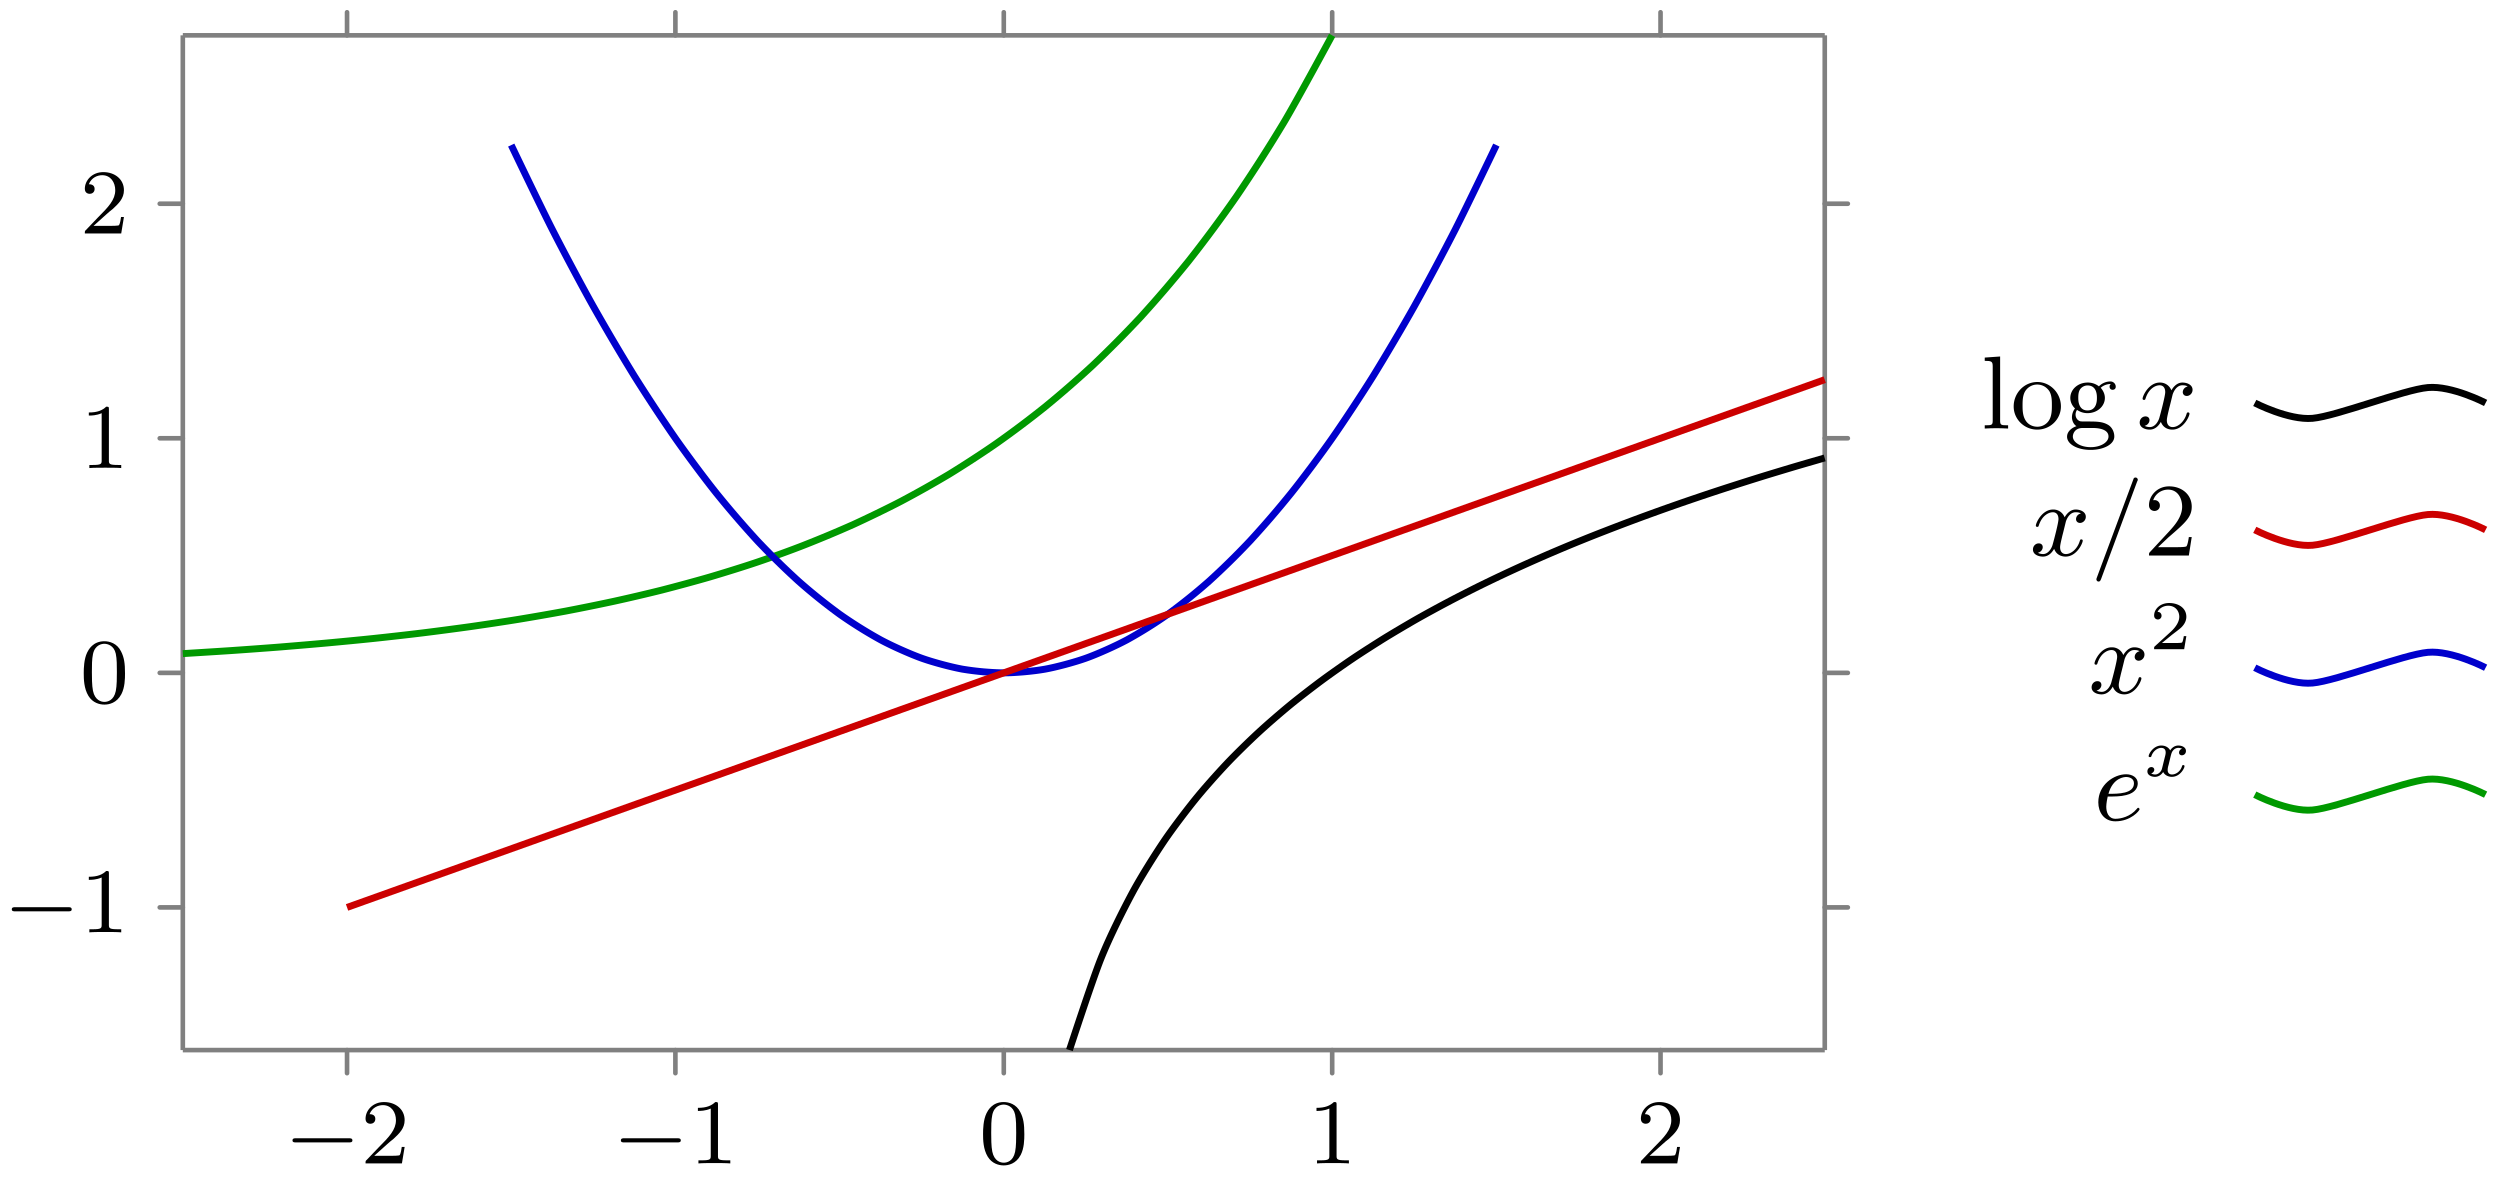 <svg xmlns="http://www.w3.org/2000/svg" xmlns:xlink="http://www.w3.org/1999/xlink" width="287.739" height="135.628" viewBox="0 0 215.804 101.721" version="1.2"><defs><symbol overflow="visible" id="a"><path style="stroke:none" d="M5.563-1.813c.14 0 .312 0 .312-.171 0-.188-.172-.188-.313-.188H1c-.125 0-.297 0-.297.188 0 .171.172.171.297.171Zm0 0"/></symbol><symbol overflow="visible" id="b"><path style="stroke:none" d="M2.25-1.625c.125-.125.453-.39.594-.5.484-.453.953-.89.953-1.61 0-.953-.797-1.562-1.781-1.562-.97 0-1.594.719-1.594 1.438 0 .39.312.437.422.437.172 0 .422-.11.422-.422 0-.406-.407-.406-.5-.406.234-.594.765-.781 1.156-.781.734 0 1.125.625 1.125 1.297 0 .828-.578 1.437-1.531 2.39l-1 1.047C.422-.219.422-.203.422 0h3.14l.235-1.422h-.25c-.016.156-.078.547-.172.703-.047.063-.656.063-.781.063H1.172Zm0 0"/></symbol><symbol overflow="visible" id="c"><path style="stroke:none" d="M2.5-5.078c0-.219-.016-.219-.234-.219-.329.313-.75.5-1.5.5v.266c.218 0 .64 0 1.109-.203v4.078c0 .297-.031.39-.781.39H.812V0c.329-.031 1.016-.031 1.375-.031.36 0 1.047 0 1.376.031v-.266H3.28c-.75 0-.781-.093-.781-.39Zm0 0"/></symbol><symbol overflow="visible" id="d"><path style="stroke:none" d="M3.89-2.547c0-.844-.078-1.36-.343-1.875-.344-.703-1-.875-1.438-.875-1 0-1.375.75-1.484.969C.344-3.75.328-2.953.328-2.547c0 .531.016 1.328.406 1.969.36.594.954.75 1.375.75.391 0 1.063-.125 1.47-.906.296-.579.312-1.297.312-1.813ZM2.11-.062c-.266 0-.813-.126-.985-.954-.094-.453-.094-1.203-.094-1.625 0-.546 0-1.109.094-1.546.172-.813.781-.891.984-.891.266 0 .829.14.985.86.094.437.094 1.046.094 1.577 0 .47 0 1.188-.094 1.641-.172.828-.719.938-.985.938Zm0 0"/></symbol><symbol overflow="visible" id="e"><path style="stroke:none" d="m1.656-6.219-1.328.094v.281c.61 0 .688.063.688.5v4.657c0 .406-.094.406-.688.406V0c.422-.016.594-.031 1-.031.422 0 .578.015 1.016.031v-.281c-.594 0-.688 0-.688-.406Zm0 0"/></symbol><symbol overflow="visible" id="f"><path style="stroke:none" d="M4.344-1.906c0-1.172-.938-2.11-2.032-2.11-1.14 0-2.046.954-2.046 2.11 0 1.11.921 2 2.03 2 1.142 0 2.048-.906 2.048-2ZM2.312-.156c-.453 0-.828-.219-1.03-.563-.235-.39-.25-.86-.25-1.265 0-.344 0-.844.218-1.22a1.222 1.222 0 0 1 1.047-.593c.515 0 .875.297 1.062.594.204.375.204.828.204 1.219 0 .328 0 .843-.22 1.234a1.18 1.18 0 0 1-1.03.594Zm0 0"/></symbol><symbol overflow="visible" id="g"><path style="stroke:none" d="M1.125-1.61c.219.141.5.282.906.282.86 0 1.5-.61 1.5-1.313 0-.437-.25-.75-.36-.875.36-.328.782-.328.876-.328-.031.031-.11.078-.11.235 0 .109.063.265.266.265.125 0 .266-.078.266-.265a.457.457 0 0 0-.485-.454c-.25 0-.656.094-.968.422a1.541 1.541 0 0 0-.97-.328c-.858 0-1.5.61-1.5 1.328 0 .454.266.782.407.907a1.262 1.262 0 0 0-.265.75c0 .296.14.625.39.78C.625-.046.266.282.266.704c0 .64.875 1.14 2.03 1.14 1.11 0 2.048-.468 2.048-1.155 0-.375-.172-.766-.5-.985-.5-.312-1.031-.312-1.875-.312-.188 0-.469 0-.547-.016C1.172-.688 1-.922 1-1.203c0-.156.047-.281.125-.406Zm.906.048c-.797 0-.797-.891-.797-1.079 0-.25.016-.546.172-.765a.792.792 0 0 1 .625-.313c.813 0 .813.86.813 1.078 0 .204 0 1.079-.813 1.079Zm.422 1.515c.281 0 1.39.016 1.39.735 0 .515-.702.921-1.53.921-.891 0-1.547-.421-1.547-.921 0-.141.093-.735.859-.735Zm0 0"/></symbol><symbol overflow="visible" id="k"><path style="stroke:none" d="M4.14-1.594h-.25c-.015.125-.093.657-.203.797-.062.078-.671.078-.859.078H1.234l.891-.844c1.469-1.265 2.016-1.75 2.016-2.656 0-1.031-.844-1.75-1.954-1.75-1.03 0-1.734.813-1.734 1.625 0 .453.39.5.469.5.203 0 .469-.14.469-.469a.451.451 0 0 0-.47-.468c-.046 0-.062 0-.109.015.22-.64.797-.921 1.282-.921.906 0 1.219.843 1.219 1.468 0 .907-.688 1.657-1.11 2.125L.563-.328c-.11.11-.11.125-.11.328h3.438Zm0 0"/></symbol><symbol overflow="visible" id="h"><path style="stroke:none" d="M4.406-3.625a.504.504 0 0 0-.422.484c0 .172.125.329.344.329.25 0 .5-.22.5-.532 0-.422-.453-.625-.875-.625-.531 0-.844.485-.953.672a1.042 1.042 0 0 0-1-.672c-.953 0-1.484 1.156-1.484 1.39 0 .079.062.11.125.11.078 0 .109-.047.125-.11.28-.89.875-1.155 1.218-1.155.266 0 .485.171.485.593 0 .313-.375 1.75-.5 2.188-.063.265-.344.828-.828.828-.188 0-.375-.063-.454-.11.235-.046.422-.265.422-.484 0-.234-.171-.328-.343-.328-.266 0-.5.219-.5.531 0 .438.484.61.859.61.531 0 .828-.422.969-.672.219.594.75.672.984.672.969 0 1.485-1.157 1.485-1.375 0-.047-.032-.11-.11-.11-.11 0-.11.032-.156.172-.203.64-.719 1.094-1.188 1.094-.25 0-.5-.156-.5-.594 0-.203.125-.687.204-1.031.046-.156.28-1.125.296-1.188.11-.328.375-.796.844-.796.156 0 .328.015.453.109Zm0 0"/></symbol><symbol overflow="visible" id="j"><path style="stroke:none" d="M4.031-6.375c.063-.125.063-.14.063-.156 0-.11-.094-.203-.188-.203-.125 0-.172.078-.172.093L.563 1.891c-.047.125-.047.14-.047.156 0 .11.078.203.187.203.094 0 .156-.047.219-.219Zm0 0"/></symbol><symbol overflow="visible" id="o"><path style="stroke:none" d="M1.234-2.047c.547 0 1.125 0 1.594-.125.844-.203 1-.703 1-1.015 0-.5-.469-.782-1-.782-1.047 0-2.406.89-2.406 2.422 0 .86.5 1.64 1.469 1.64 1.343 0 2.093-.921 2.093-1.046 0-.047-.062-.125-.125-.125-.03 0-.046.016-.125.11-.546.655-1.359.843-1.828.843-.625 0-.797-.594-.797-1.047 0-.016 0-.328.125-.875Zm.063-.234c.39-1.406 1.39-1.453 1.531-1.453.297 0 .672.14.672.546 0 .907-1.36.907-2.203.907Zm0 0"/></symbol><symbol overflow="visible" id="m"><path style="stroke:none" d="M3.219-1.125H3c-.016.094-.078.484-.156.547-.047.047-.531.047-.625.047h-1.11l.766-.625c.203-.172.734-.547.922-.735.172-.171.422-.484.422-.906 0-.75-.672-1.187-1.485-1.187-.765 0-1.296.515-1.296 1.078 0 .297.25.344.312.344a.32.32 0 0 0 .328-.329c0-.125-.078-.328-.344-.328.141-.297.5-.531.922-.531.625 0 .953.469.953.953 0 .422-.28.86-.687 1.25L.5-.25C.437-.187.437-.187.437 0h2.594Zm0 0"/></symbol><symbol overflow="visible" id="p"><path style="stroke:none" d="M3.375-2.36a.339.339 0 0 0-.266.329c0 .187.157.234.235.234.187 0 .36-.14.36-.375 0-.328-.36-.469-.657-.469-.406 0-.64.313-.703.422-.078-.156-.313-.422-.766-.422-.687 0-1.094.72-1.094.922 0 .032.032.078.11.078.094 0 .11-.03.125-.078.156-.484.562-.718.844-.718.296 0 .39.187.39.39 0 .063 0 .125-.047.313-.14.546-.265 1.093-.297 1.171-.093.22-.312.422-.562.422-.031 0-.203 0-.344-.093C.938-.312.97-.5.97-.547c0-.156-.125-.234-.25-.234-.156 0-.344.125-.344.375 0 .344.375.469.656.469.344 0 .594-.235.703-.422.125.25.407.421.75.421.704 0 1.094-.734 1.094-.921 0-.016 0-.094-.11-.094-.077 0-.093.047-.109.11-.171.515-.593.702-.859.702-.219 0-.375-.125-.375-.375 0-.125.016-.25.078-.453l.188-.781c.062-.234.093-.344.218-.484a.574.574 0 0 1 .422-.204c.031 0 .203 0 .344.079Zm0 0"/></symbol><clipPath id="i"><path d="M186 24h29.707v21H186Zm0 0"/></clipPath><clipPath id="l"><path d="M186 35h29.707v21H186Zm0 0"/></clipPath><clipPath id="n"><path d="M186 47h29.707v21H186Zm0 0"/></clipPath><clipPath id="q"><path d="M186 58h29.707v21H186Zm0 0"/></clipPath></defs><path style="fill:none;stroke-width:.399;stroke-linecap:round;stroke-linejoin:miter;stroke:gray;stroke-opacity:1;stroke-miterlimit:10" d="M14.174-1.993v1.992M42.518-1.993v1.992M70.865-1.993v1.992M99.213-1.993v1.992M127.557-1.993v1.992M14.174 87.593v1.992M42.518 87.593v1.992M70.865 87.593v1.992M99.213 87.593v1.992M127.557 87.593v1.992M-1.994 12.315h1.992M-1.994 32.561h1.992M-1.994 52.811h1.992M-1.994 73.058h1.992M141.733 12.315h1.992M141.733 32.561h1.992M141.733 52.811h1.992M141.733 73.058h1.992" transform="matrix(1 0 0 -1 15.783 90.644)"/><path style="fill:none;stroke-width:.399;stroke-linecap:butt;stroke-linejoin:miter;stroke:gray;stroke-opacity:1;stroke-miterlimit:10" d="M-.002-.001h141.735M-.002 87.593h141.735M-.002-.001v87.594M141.733-.001v87.594" transform="matrix(1 0 0 -1 15.783 90.644)"/><path style="fill:none;stroke-width:.598;stroke-linecap:butt;stroke-linejoin:miter;stroke:#090;stroke-opacity:1;stroke-miterlimit:10" d="M-.002 34.222s2.989.183 4.137.261c1.144.078 2.984.211 4.133.301 1.148.094 2.984.246 4.133.352 1.148.105 2.988.28 4.132.402 1.149.121 2.989.328 4.137.469 1.145.14 2.984.383 4.133.543 1.144.164 2.984.437 4.133.625 1.148.187 2.988.508 4.133.722a188.8 188.8 0 0 1 4.132.84c1.149.25 2.989.68 4.137.969 1.145.293 2.984.79 4.133 1.125 1.144.336 2.984.906 4.133 1.297 1.148.387 2.988 1.05 4.133 1.504a103.44 103.44 0 0 1 4.136 1.734c1.145.524 2.985 1.41 4.133 2.012a93.92 93.92 0 0 1 4.133 2.324c1.148.7 2.984 1.89 4.133 2.695a87.106 87.106 0 0 1 4.132 3.106 89.578 89.578 0 0 1 4.137 3.601 99.432 99.432 0 0 1 4.133 4.168 108.223 108.223 0 0 1 4.133 4.82 116.385 116.385 0 0 1 4.133 5.579 135.485 135.485 0 0 1 4.132 6.453c1.149 1.934 4.137 7.469 4.137 7.469" transform="matrix(1 0 0 -1 15.783 90.644)"/><path style="fill:none;stroke-width:.598;stroke-linecap:butt;stroke-linejoin:miter;stroke:#00c;stroke-opacity:1;stroke-miterlimit:10" d="M28.346 78.12s2.558-5.344 3.543-7.277c.984-1.93 2.558-4.887 3.543-6.645a193.42 193.42 0 0 1 3.543-6.012 147.754 147.754 0 0 1 3.543-5.375c.984-1.406 2.562-3.52 3.543-4.746a87.891 87.891 0 0 1 3.543-4.113 65.607 65.607 0 0 1 3.547-3.48 49.397 49.397 0 0 1 3.543-2.848 38.526 38.526 0 0 1 3.543-2.215c.98-.527 2.558-1.23 3.542-1.582.981-.351 2.56-.773 3.543-.95a24.121 24.121 0 0 1 3.543-.316c.985 0 2.559.141 3.543.317.985.176 2.559.598 3.543.95.985.35 2.559 1.054 3.543 1.581a38.526 38.526 0 0 1 3.543 2.215 49.396 49.396 0 0 1 3.543 2.848 64.17 64.17 0 0 1 3.543 3.48 83.475 83.475 0 0 1 3.543 4.113c.985 1.227 2.563 3.34 3.547 4.746.98 1.403 2.559 3.797 3.543 5.375.98 1.583 2.559 4.258 3.543 6.012.98 1.758 2.559 4.715 3.543 6.645.98 1.933 3.543 7.277 3.543 7.277" transform="matrix(1 0 0 -1 15.783 90.644)"/><path style="fill:none;stroke-width:.598;stroke-linecap:butt;stroke-linejoin:miter;stroke:#c00;stroke-opacity:1;stroke-miterlimit:10" d="M14.174 12.315s3.84 1.371 5.313 1.899l5.316 1.898 5.316 1.899c1.473.523 3.84 1.37 5.313 1.898 1.476.524 3.84 1.371 5.316 1.899 1.473.523 3.84 1.37 5.313 1.894 1.476.527 3.84 1.375 5.316 1.899 1.477.527 3.84 1.375 5.317 1.898l5.312 1.898 5.316 1.899c1.473.527 3.84 1.37 5.313 1.898 1.477.528 3.844 1.371 5.316 1.899l5.317 1.898c1.472.528 3.84 1.371 5.312 1.899l5.317 1.898c1.472.527 3.84 1.371 5.316 1.898 1.473.528 3.84 1.372 5.313 1.899l5.316 1.898c1.473.528 3.84 1.371 5.313 1.899l5.316 1.898 5.316 1.899c1.473.523 3.84 1.37 5.313 1.898 1.476.524 3.84 1.371 5.316 1.895l5.313 1.898" transform="matrix(1 0 0 -1 15.783 90.644)"/><path style="fill:none;stroke-width:.598;stroke-linecap:butt;stroke-linejoin:miter;stroke:#000;stroke-opacity:1;stroke-miterlimit:10" d="M76.533-.001s1.965 6.016 2.72 7.902c.753 1.883 1.96 4.278 2.714 5.68.754 1.402 1.96 3.309 2.715 4.43.754 1.117 1.965 2.703 2.719 3.636.754.934 1.96 2.282 2.714 3.079.754.8 1.961 1.976 2.715 2.671.754.7 1.965 1.743 2.719 2.364.754.62 1.961 1.55 2.715 2.11.754.558 1.965 1.41 2.715 1.917.754.508 1.965 1.281 2.718 1.75.754.465 1.961 1.176 2.715 1.61.754.43 1.965 1.09 2.72 1.488.753.402 1.96 1.015 2.714 1.39.754.371 1.96.95 2.715 1.297a138.584 138.584 0 0 0 8.148 3.461 189.243 189.243 0 0 0 8.148 2.957c.755.258 1.965.656 2.72.899.753.242 1.96.625 2.714.859.754.234 1.965.598 2.719.824.754.223 2.715.79 2.715.79" transform="matrix(1 0 0 -1 15.783 90.644)"/><use xlink:href="#a" x="24.546" y="100.428" style="fill:#000;fill-opacity:1"/><use xlink:href="#b" x="31.132" y="100.428" style="fill:#000;fill-opacity:1"/><use xlink:href="#a" x="52.892" y="100.428" style="fill:#000;fill-opacity:1"/><use xlink:href="#c" x="59.478" y="100.428" style="fill:#000;fill-opacity:1"/><use xlink:href="#d" x="84.531" y="100.428" style="fill:#000;fill-opacity:1"/><use xlink:href="#c" x="112.876" y="100.428" style="fill:#000;fill-opacity:1"/><use xlink:href="#b" x="141.222" y="100.428" style="fill:#000;fill-opacity:1"/><use xlink:href="#a" x=".314" y="80.481" style="fill:#000;fill-opacity:1"/><use xlink:href="#c" x="6.901" y="80.481" style="fill:#000;fill-opacity:1"/><use xlink:href="#d" x="6.901" y="60.65" style="fill:#000;fill-opacity:1"/><use xlink:href="#c" x="6.901" y="40.403" style="fill:#000;fill-opacity:1"/><use xlink:href="#b" x="6.901" y="20.154" style="fill:#000;fill-opacity:1"/><g style="fill:#000;fill-opacity:1"><use xlink:href="#e" x="170.998" y="36.992"/><use xlink:href="#f" x="173.558" y="36.992"/><use xlink:href="#g" x="178.166" y="36.992"/></g><use xlink:href="#h" x="184.437" y="36.992" style="fill:#000;fill-opacity:1"/><g clip-path="url(#i)"><path style="fill:none;stroke-width:.598;stroke-linecap:butt;stroke-linejoin:miter;stroke:#000;stroke-opacity:1;stroke-miterlimit:10" d="M19.924 0s-2.906 1.512-4.98 1.328c-2.074-.183-7.89-2.472-9.96-2.656C2.908-1.51-.002 0-.002 0" transform="matrix(1 0 0 -1 194.638 34.782)"/></g><g style="fill:#000;fill-opacity:1"><use xlink:href="#h" x="175.222" y="47.952"/><use xlink:href="#j" x="180.446" y="47.952"/></g><use xlink:href="#k" x="185.053" y="47.952" style="fill:#000;fill-opacity:1"/><g clip-path="url(#l)"><path style="fill:none;stroke-width:.598;stroke-linecap:butt;stroke-linejoin:miter;stroke:#c00;stroke-opacity:1;stroke-miterlimit:10" d="M19.924.001s-2.906 1.512-4.98 1.324c-2.074-.183-7.89-2.468-9.96-2.652C2.908-1.51-.002.001-.002.001" transform="matrix(1 0 0 -1 194.638 45.74)"/></g><use xlink:href="#h" x="180.286" y="59.846" style="fill:#000;fill-opacity:1"/><use xlink:href="#m" x="185.51" y="56.038" style="fill:#000;fill-opacity:1"/><g clip-path="url(#n)"><path style="fill:none;stroke-width:.598;stroke-linecap:butt;stroke-linejoin:miter;stroke:#00c;stroke-opacity:1;stroke-miterlimit:10" d="M19.924-.001s-2.906 1.512-4.98 1.328c-2.074-.184-7.89-2.469-9.96-2.652C2.908-1.513-.002-.001-.002-.001" transform="matrix(1 0 0 -1 194.638 57.636)"/></g><use xlink:href="#o" x="180.707" y="70.805" style="fill:#000;fill-opacity:1"/><use xlink:href="#p" x="184.991" y="66.996" style="fill:#000;fill-opacity:1"/><g clip-path="url(#q)"><path style="fill:none;stroke-width:.598;stroke-linecap:butt;stroke-linejoin:miter;stroke:#090;stroke-opacity:1;stroke-miterlimit:10" d="M19.924 0s-2.906 1.512-4.98 1.329c-2.074-.188-7.89-2.473-9.96-2.656C2.908-1.511-.002 0-.002 0" transform="matrix(1 0 0 -1 194.638 68.594)"/></g></svg>